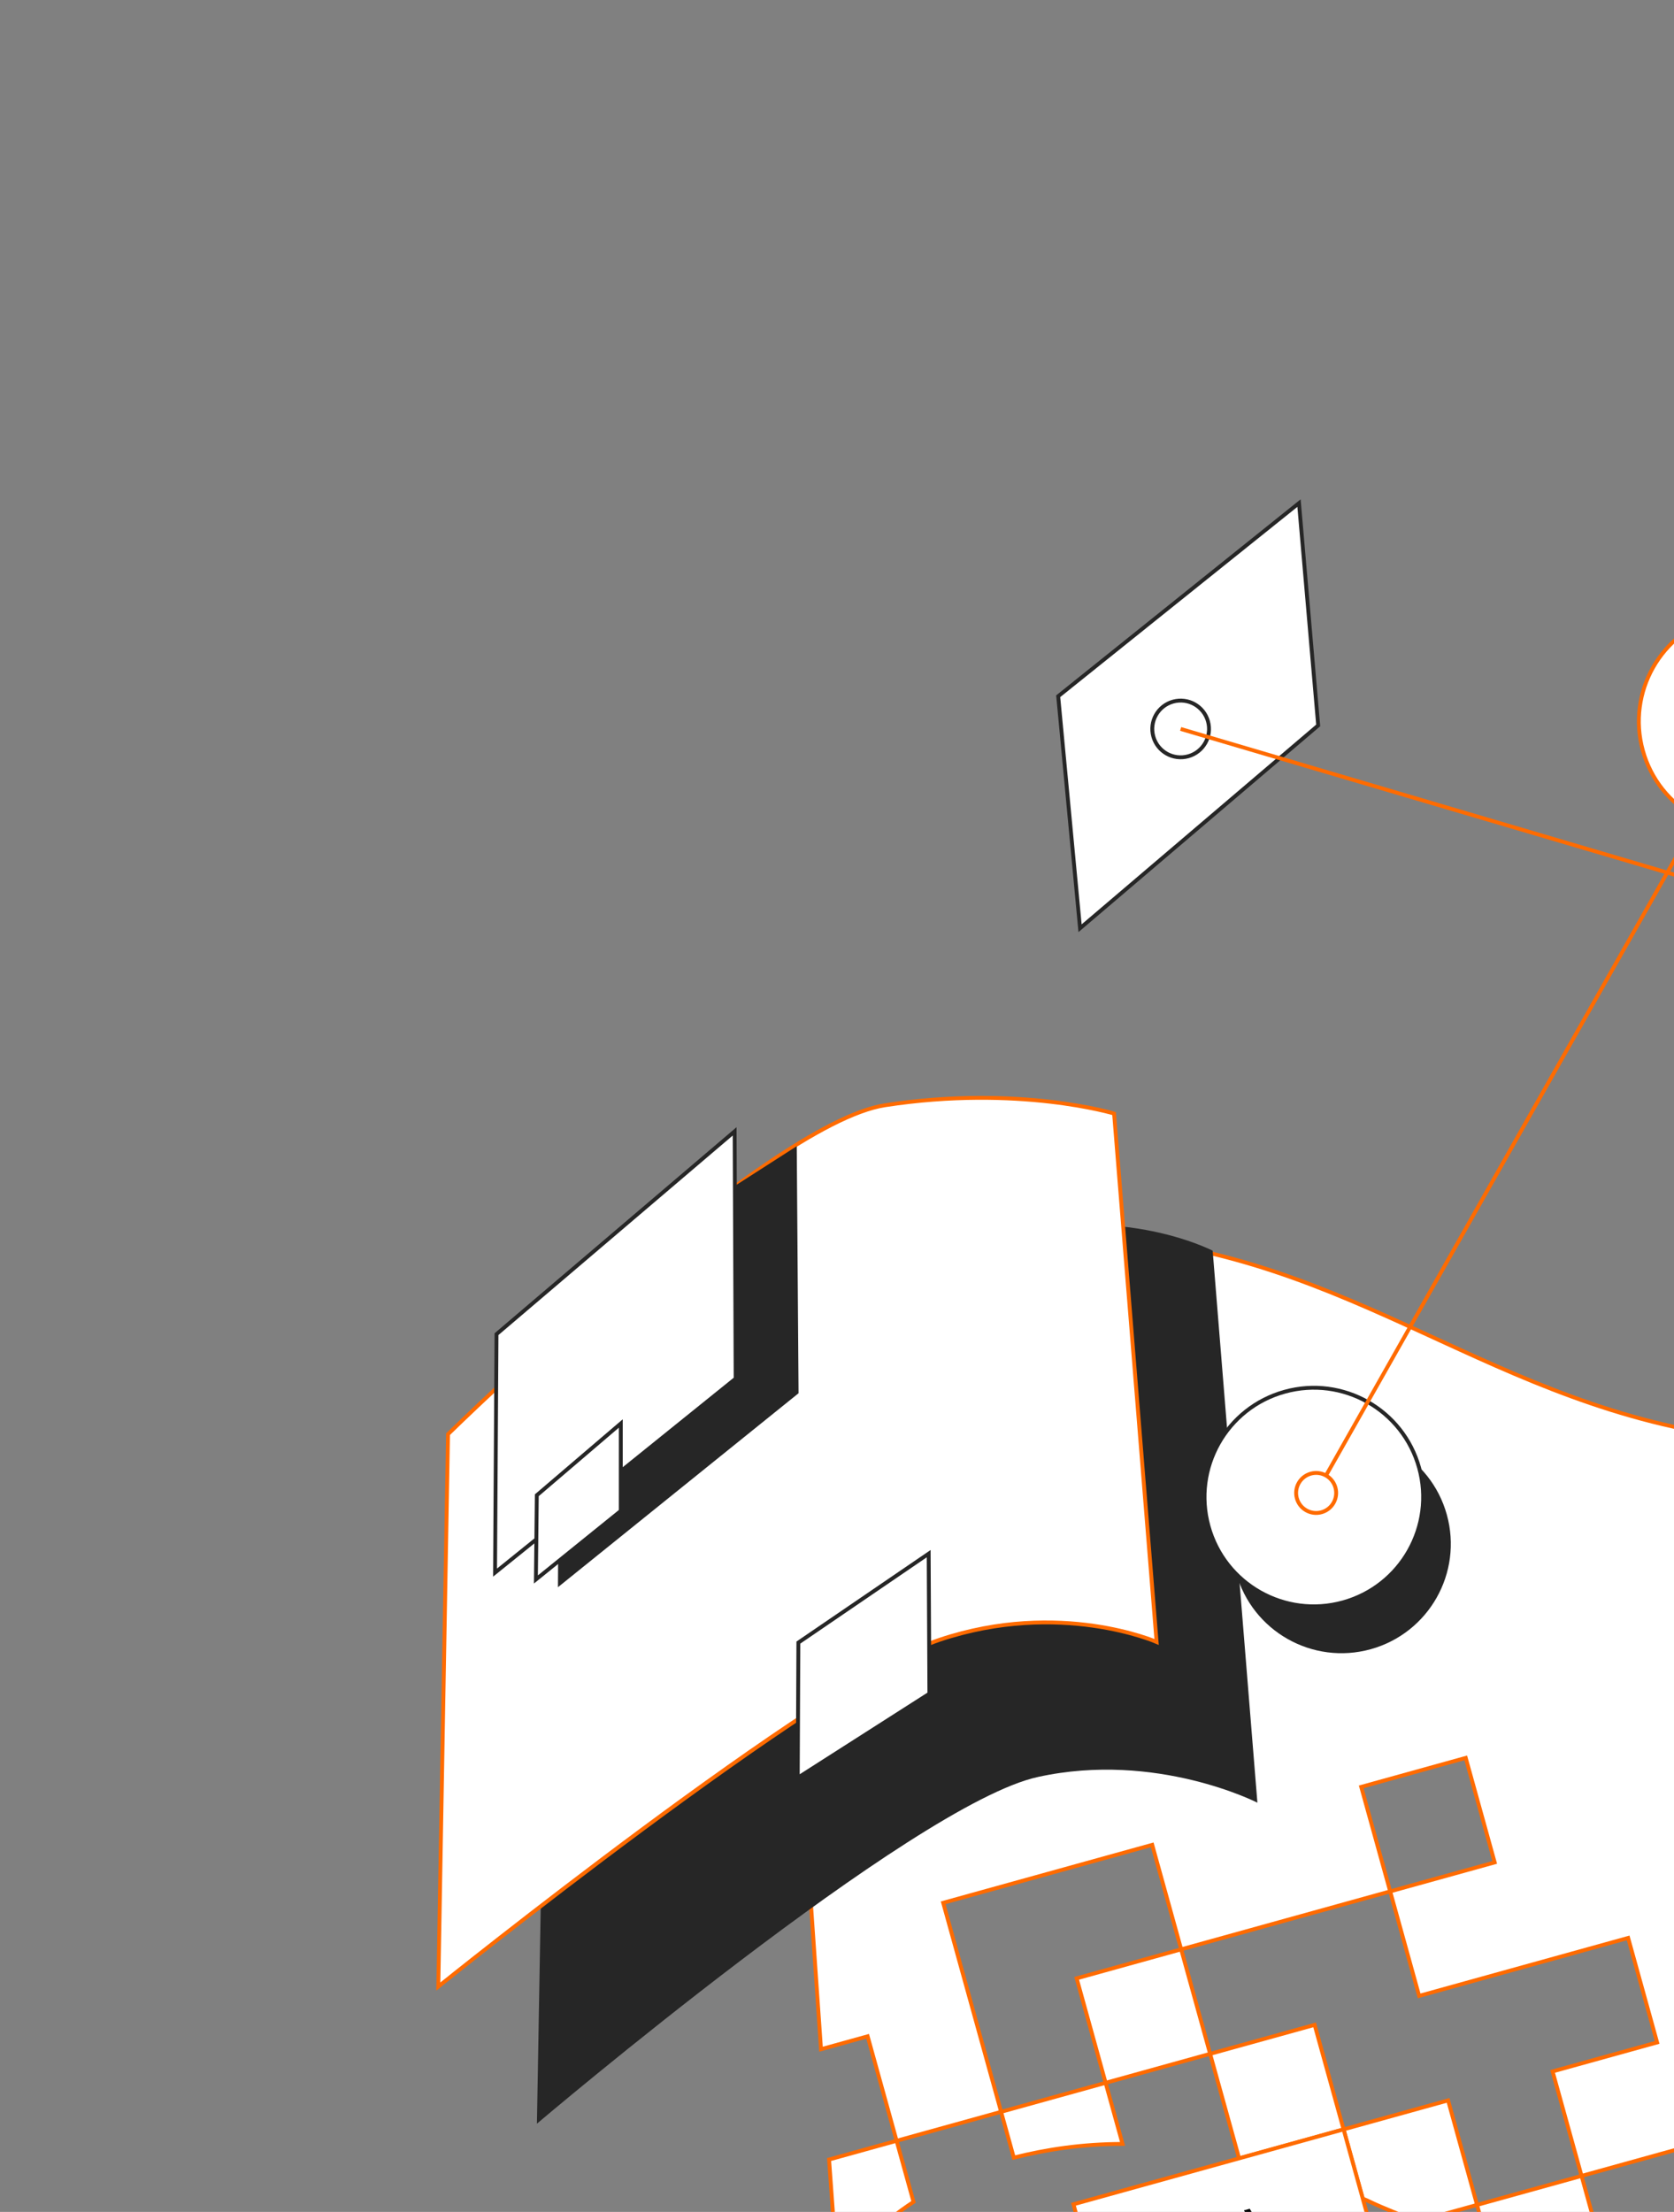 <svg width="530" height="700" viewBox="0 0 530 700" fill="none" xmlns="http://www.w3.org/2000/svg">
<rect x="0" y="0" width="530" height="700" fill="#808080" stroke="none"/>
<g clip-path="url(#clip0)">
<path d="M766.504 80.196L821.439 169.616C821.439 169.616 788.332 185.641 741.498 221.36C701.709 251.839 651.326 309.362 651.326 309.362L558 148.674C558 148.674 599.683 99.316 661.619 57.767C718.888 19.155 730.804 21.605 730.804 21.605L766.504 80.196Z" fill="white" stroke="#262626" stroke-width="1.223" stroke-miterlimit="10"/>
<path d="M577.835 127.287L660.117 271.86C660.117 271.86 687.606 241.503 717.963 215.556C770.345 171.177 810.621 152.343 810.621 152.343L730.479 21.421C730.804 21.605 657.587 40.256 577.835 127.287Z" fill="#262626"/>
<path d="M989.606 104.922C989.606 104.922 945.76 71.326 854.904 104.455C764.047 137.583 665.378 226.57 665.378 226.57L574.1 68.328C574.1 68.328 698.652 -36.052 782.371 -52.409C850.212 -65.734 885.727 -47.362 885.727 -47.362L989.606 104.922Z" fill="white" stroke="#262626" stroke-width="1.223" stroke-miterlimit="10"/>
<path d="M969.056 34.736L859.587 266.702L553.478 228.275" stroke="#FF6B00" stroke-width="1.223" stroke-miterlimit="10"/>
<path d="M552.459 355.12L719.936 308.699L742.994 391.887L575.517 438.309L552.459 355.12Z" fill="white" stroke="#FF6B00" stroke-width="1.223" stroke-miterlimit="10"/>
<path d="M467.644 697.776L448.554 703.067C443.565 700.889 438.392 699.036 433.332 696.603C432.682 696.235 432.103 696.122 431.453 695.754L425.388 673.876L458.477 664.704L467.644 697.776Z" fill="white" stroke="#FF6B00" stroke-width="1.223" stroke-miterlimit="10"/>
<path d="M509.898 721.677L542.986 712.505L533.819 679.433L500.731 688.605L491.564 655.533L524.652 646.362L515.485 613.29L482.397 622.461L449.309 631.633L440.142 598.561L473.23 589.389L464.063 556.317L430.975 565.489L440.142 598.561L407.054 607.732L373.966 616.904L364.799 583.832L331.711 593.003L298.623 602.175L307.79 635.247L316.957 668.318L283.869 677.49L274.702 644.418L259.939 648.51L244.497 425.69C244.497 425.69 266.418 393.041 325.316 390.96C413.537 387.875 456.836 435.319 529.845 451.517C575.729 461.81 585.908 441.182 585.908 441.182L615.679 632.636C615.679 632.636 692.471 616.008 736.319 667.409C762.34 698.001 723.228 729.936 682.759 741.153C640.508 752.864 590.536 745.622 510.533 723.966L509.898 721.677Z" fill="white" stroke="#FF6B00" stroke-width="1.223" stroke-miterlimit="10"/>
<path d="M509.899 721.677L505.827 722.805C494.533 719.635 483.098 715.956 471.523 711.768L467.644 697.776L500.732 688.605L509.899 721.677Z" fill="white" stroke="#FF6B00" stroke-width="1.223" stroke-miterlimit="10"/>
<path d="M425.389 673.876L393.064 682.835C392.81 682.906 392.485 682.722 392.23 682.793L383.134 649.975L416.222 640.804L425.389 673.876Z" fill="white" stroke="#FF6B00" stroke-width="1.223" stroke-miterlimit="10"/>
<path d="M355.405 678.481C342.526 678.49 331.229 680.251 320.977 682.819L316.958 668.318L350.046 659.147L355.405 678.481Z" fill="white" stroke="#FF6B00" stroke-width="1.223" stroke-miterlimit="10"/>
<path d="M267.585 717.616L265.039 718.322L262.49 683.416L283.87 677.49L289.229 696.824C278.324 703.956 270.967 712.022 267.585 717.616Z" fill="white" stroke="#FF6B00" stroke-width="1.223" stroke-miterlimit="10"/>
<path d="M340.879 626.075L373.967 616.903L383.134 649.975L350.046 659.147L340.879 626.075Z" fill="white" stroke="#FF6B00" stroke-width="1.223" stroke-miterlimit="10"/>
<path d="M557.213 454.34L587.678 685.872C587.678 685.872 643.138 646.666 717.31 658.158L675.995 435.935C675.995 435.935 640.769 408.717 586.232 441.366C586.232 441.366 574.984 455.168 557.213 454.34Z" fill="#262626"/>
<path d="M586.233 441.365L579.201 386.334C579.201 386.334 661.351 371.234 701.651 421.701L743.663 679.07C743.663 679.07 739.334 662.463 689.679 647.463C659.784 638.491 618.763 650.683 618.763 650.683L586.233 441.365Z" fill="white" stroke="#FF6B00" stroke-width="1.223" stroke-miterlimit="10"/>
<path d="M383.94 395.804C383.94 395.804 351.93 379.2 311.402 393.173C270.874 407.146 173.066 497.264 173.066 497.264L169.993 672.071C169.993 672.071 289.368 570.77 328.691 562.336C366.161 554.141 398.101 570.491 398.101 570.491L383.94 395.804Z" fill="#262626"/>
<path d="M352.725 352.407C352.725 352.407 322.505 343.251 280.187 349.776C242.082 355.681 141.851 453.867 141.851 453.867L138.778 628.674C138.778 628.674 259.352 531.697 297.476 518.939C335.599 506.18 366.184 519.618 366.184 519.618L352.725 352.407Z" fill="white" stroke="#FF6B00" stroke-width="1.223" stroke-miterlimit="10"/>
<path d="M252.258 362.722L252.827 440.913L176.655 502.296L177.092 420.814L232.711 375.263L252.258 362.722Z" fill="#262626"/>
<path d="M339.867 697.581L425.387 673.876L440.406 728.063L354.886 751.768L339.867 697.581Z" fill="white" stroke="#FF6B00" stroke-width="1.223" stroke-miterlimit="10"/>
<path d="M418.5 705.671L418.123 704.314L405.657 701.778L406.259 703.949L415.758 705.664L415.652 705.547L415.746 705.886L415.776 705.731L408.516 712.092L409.117 714.263L418.5 705.671ZM393.844 699.499L405.206 718.745L407.038 718.237L395.676 698.991L393.844 699.499ZM385.502 721.393L386.451 719.742L379.583 715.855L393.51 711.995L392.993 710.129L379.066 713.989L382.957 707.138L381.289 706.194L375.796 715.9L385.502 721.393ZM360.529 721.739L372.996 724.275L372.394 722.104L362.895 720.389L363 720.506L362.906 720.167L362.876 720.321L370.137 713.961L369.535 711.79L360.153 720.382L360.529 721.739Z" fill="black"/>
<path d="M232.595 358.036L232.909 436.297L156.737 497.681L157.198 422.218L232.595 358.036Z" fill="white" stroke="#262626" stroke-width="1.223" stroke-miterlimit="10"/>
<path d="M341.951 293.756L335.031 220.339L411.273 159.21L417.347 229.574L341.951 293.756Z" fill="white" stroke="#262626" stroke-width="1.223" stroke-miterlimit="10"/>
<path d="M376.201 239.335C371.421 240.66 366.474 237.861 365.149 233.084C363.825 228.307 366.626 223.361 371.406 222.036C376.185 220.711 381.133 223.51 382.457 228.287C383.781 233.064 380.98 238.011 376.201 239.335Z" fill="white" stroke="#262626" stroke-width="1.223" stroke-miterlimit="10"/>
<path d="M196.552 450.484L196.547 478.154L169.671 499.849L169.958 473.197L196.552 450.484Z" fill="white" stroke="#262626" stroke-width="1.223" stroke-miterlimit="10"/>
<path d="M294.03 491.677L294.255 535.994L252.573 562.614L252.772 519.824L294.03 491.677Z" fill="white" stroke="#262626" stroke-width="1.223" stroke-miterlimit="10"/>
<path d="M433.972 521.922C415.558 527.026 396.494 516.243 391.392 497.838C386.29 479.432 397.083 460.374 415.497 455.269C433.912 450.165 452.976 460.948 458.077 479.354C463.179 497.759 452.387 516.818 433.972 521.922Z" fill="#262626"/>
<path d="M425.204 507.094C406.789 512.198 387.725 501.415 382.624 483.01C377.522 464.604 388.314 445.545 406.729 440.441C425.143 435.337 444.207 446.12 449.309 464.526C454.411 482.931 443.618 501.99 425.204 507.094Z" fill="white" stroke="#262626" stroke-width="1.223" stroke-miterlimit="10"/>
<path d="M415.964 473.768L548.818 239.155" stroke="#FF6B00" stroke-width="1.223" stroke-miterlimit="10"/>
<path d="M562.716 261.601C544.302 266.705 525.238 255.922 520.136 237.517C515.035 219.111 525.827 200.053 544.241 194.948C562.656 189.844 581.72 200.627 586.821 219.033C591.923 237.438 581.131 256.497 562.716 261.601Z" fill="white" stroke="#FF6B00" stroke-width="1.223" stroke-miterlimit="10"/>
<path d="M540.748 196.191L546.369 182.853L578.802 223.722L554.227 270.529L548.196 262.613" stroke="#FF6B00" stroke-width="1.223" stroke-miterlimit="10"/>
<path d="M711.635 343.809L711.154 342.074L695.217 338.833L695.986 341.608L708.13 343.8L707.995 343.651L708.115 344.084L708.154 343.887L698.872 352.017L699.641 354.793L711.635 343.809ZM682.916 360.176L683.577 362.562L697.456 358.715L696.795 356.329L682.916 360.176ZM669.11 364.003L669.772 366.388L683.65 362.541L682.989 360.156L669.11 364.003ZM655.305 367.83L655.966 370.215L669.845 366.368L669.184 363.983L655.305 367.83ZM638.699 347.4L653.224 372.002L655.567 371.353L641.041 346.75L638.699 347.4ZM630.616 374.673L631.277 377.058L645.156 373.211L644.495 370.826L630.616 374.673ZM611.437 371.582L627.374 374.824L626.605 372.049L614.462 369.857L614.596 370.006L614.476 369.573L614.438 369.77L623.72 361.64L622.95 358.864L610.956 369.848L611.437 371.582Z" fill="black"/>
<path d="M418.393 478.574C415.02 479.509 411.527 477.533 410.592 474.161C409.658 470.789 411.635 467.298 415.009 466.363C418.382 465.427 421.875 467.403 422.81 470.775C423.744 474.147 421.767 477.639 418.393 478.574Z" fill="white" stroke="#FF6B00" stroke-width="1.223" stroke-miterlimit="10"/>
<path d="M661.841 124.821L695.865 112.103L691.776 74.61L726.861 60.776L731.091 98.778L767.589 85.1L771.917 124.444L735.207 137.359L699.515 149.992L703.49 188.064L669.114 199.51L672.764 237.399L639.449 247.729L636.01 210.603L632.388 173.803L665.35 162.201L661.841 124.821Z" fill="#666666"/>
<path d="M658.219 88.021L654.342 51.291L688.013 37.301L691.776 74.61L658.219 88.021Z" fill="#262626"/>
<path d="M628.836 137.257L625.354 100.966L658.219 88.021L661.841 124.822L628.836 137.257Z" fill="#262626"/>
<path d="M593.947 113.233L590.677 77.705L621.873 64.675L625.355 100.966L593.947 113.233Z" fill="#262626"/>
<path d="M597.288 149.016L628.836 137.257L632.389 173.803L600.444 185.123L569.772 196.09L566.502 160.562L563.303 125.288L593.947 113.233L597.288 149.016Z" fill="#FF6B00"/>
<path d="M654.342 51.291L621.874 64.674L618.533 28.892L615.263 -6.637L647.125 -21.221L680.443 -36.483L684.32 0.247L650.79 14.745L654.342 51.291Z" fill="#262626"/>
<path d="M557.186 55.758L587.478 42.431L590.677 77.705L560.244 90.523L557.186 55.758Z" fill="#262626"/>
<path d="M533.93 136.991L530.942 102.48L560.243 90.523L563.302 125.288L533.93 136.991Z" fill="#262626"/>
<path d="M373.801 230.686L936.759 396.803" stroke="#FF6B00" stroke-width="1.223" stroke-miterlimit="10"/>
</g>
<defs>
<clipPath id="clip0">
<rect width="1003.13" height="769.271" fill="white" transform="matrix(-0.964 0.267 0.267 0.964 966.682 -135)"/>
</clipPath>
</defs>
</svg>
